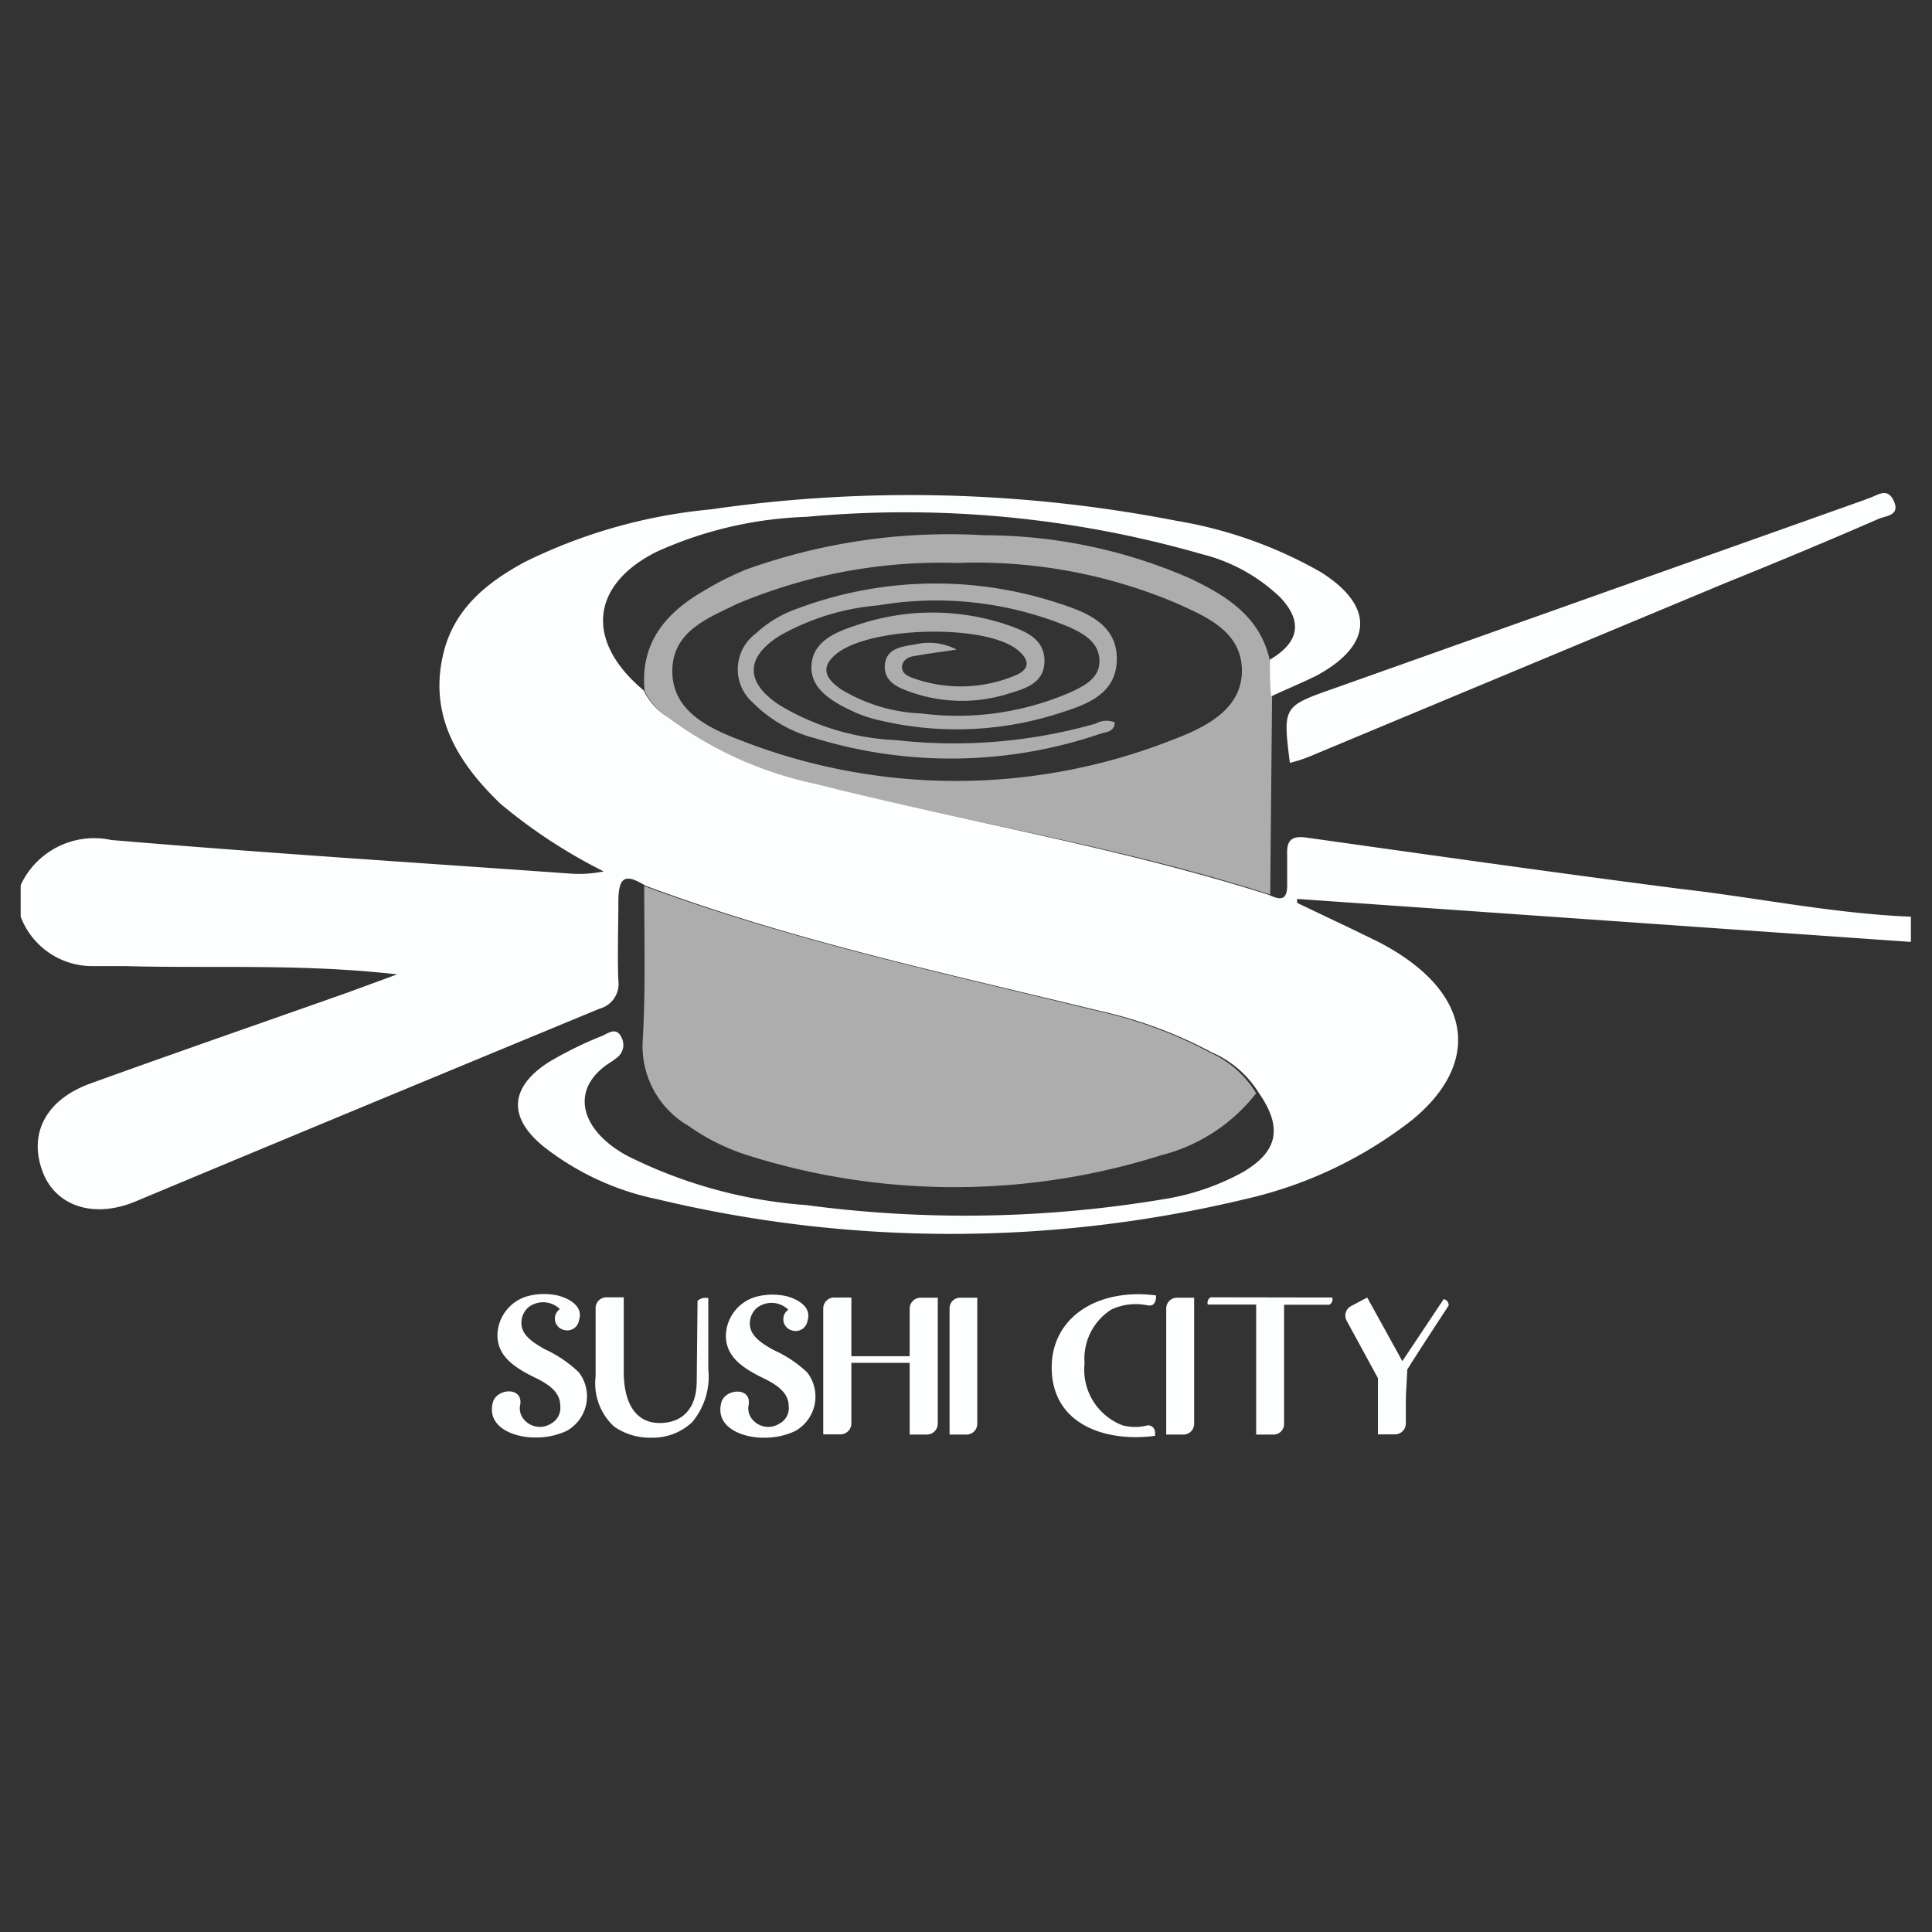 <svg id="Layer_1" data-name="Layer 1" xmlns="http://www.w3.org/2000/svg" viewBox="0 0 93.45 93.45"><rect x="0" y="0" width="93.45" height="93.45" fill="#333333" stroke="none"/><title>customer</title><path d="M92.43,45.56V44.34C88.68,44.19,85,43.42,81.32,43c-6.06-.78-12.11-1.64-18.16-2.49-.69-.09-.93.15-.9.81,0,.5,0,1,0,1.51,0,.77-.38.69-.87.46C54.2,41,46.75,39.76,39.46,37.92a18.17,18.17,0,0,1-7.12-3.21,3.08,3.08,0,0,1-1.21-1.32c-2.84-2.37-2.57-5.11.65-6.71A19.05,19.05,0,0,1,39,25a51.9,51.9,0,0,1,19.12,1.8,8.4,8.4,0,0,1,3.82,2.11q1.62,1.74-.52,3c0,.59,0,1.18.07,1.77.73-.34,1.48-.65,2.19-1,2.73-1.48,2.82-3.35.22-5a21.05,21.05,0,0,0-7-2.49,67.37,67.37,0,0,0-22.53-.55,25.69,25.69,0,0,0-9,2.55c-1.84,1-3.4,2.26-3.92,4.4-.73,3,.68,5.29,2.75,7.28a25.6,25.6,0,0,0,5,3.28,5.93,5.93,0,0,1-1.55.11c-7.42-.53-14.85-1-22.27-1.63A3.92,3.92,0,0,0,1,42.81v1.53A3.7,3.7,0,0,0,4.4,46.73c.56,0,1.12,0,1.68,0,4.22.12,8.46-.13,13.13.4L16.84,48c-4.16,1.47-8.32,2.91-12.47,4.41-2.15.78-3,2.42-2.31,4.26.62,1.66,2.45,2.29,4.48,1.45C14,55,21.51,51.89,29,48.79a1.24,1.24,0,0,0,.91-1.36c-.05-1.26,0-2.54,0-3.8s.35-1.38,1.31-.79c7.14,2.66,14.58,4.25,22,6.06a21.26,21.26,0,0,1,5.39,2,5,5,0,0,1,2.27,1.95c1.18,1.69.94,2.86-.79,3.86A11.71,11.71,0,0,1,56.31,58,58.13,58.13,0,0,1,39,58.29a23,23,0,0,1-8.67-2.39c-2.3-1.25-2.83-3.29-.73-4.56l.24-.18a.77.77,0,0,0,.21-1c-.24-.5-.64-.18-.91-.06a18.28,18.28,0,0,0-2.59,1.27c-1.92,1.23-2,2.71-.19,4.14A13.17,13.17,0,0,0,31.77,58,61,61,0,0,0,60.23,58a20.41,20.41,0,0,0,8.05-3.81c3.06-2.49,3-5.5-.2-7.78a11.18,11.18,0,0,0-1.57-.93c-1.25-.62-2.51-1.2-3.77-1.81,0-.06,0-.12,0-.19Z" style="fill:#fdfffe"/><path d="M62.39,36.9a7.21,7.21,0,0,0,.86-.27l20.18-8.42c2.48-1,5-2.05,7.43-3.11.33-.15,1.06-.15.75-.85s-.77-.3-1.19-.16l-.29.11L64.52,33.3C62.05,34.17,62.05,34.17,62.39,36.9Z" style="fill:#fdfffe"/><g style="opacity:0.6"><path d="M58.55,50.92a21.26,21.26,0,0,0-5.39-2c-7.38-1.81-14.82-3.4-22-6.06,0,2.48.07,5-.07,7.44a4.46,4.46,0,0,0,2.23,4.17,10.32,10.32,0,0,0,2.84,1.41,33.2,33.2,0,0,0,20,0,8.44,8.44,0,0,0,4.6-3A5,5,0,0,0,58.55,50.92Z" style="fill:#fdfffe"/><path d="M61.41,31.9c-.48-2.12-2.15-3.12-3.91-3.95a24.9,24.9,0,0,0-9.89-2.06,29.06,29.06,0,0,0-11.5,1.65,14.21,14.21,0,0,0-2,1c-1.88,1.07-3.16,2.53-2.93,4.88a3.08,3.08,0,0,0,1.21,1.32,18.17,18.17,0,0,0,7.12,3.21c7.29,1.84,14.74,3,21.93,5.32l.09-9.57C61.45,33.08,61.43,32.49,61.41,31.9Zm-4.63,3.86a28.59,28.59,0,0,1-21.08,0c-1.5-.58-3.19-1.41-3.18-3.31s1.68-2.53,3.09-3.22a25.35,25.35,0,0,1,10.69-2,24.86,24.86,0,0,1,10.54,1.92c1.47.66,3.21,1.37,3.23,3.26S58.32,35.17,56.78,35.76Z" style="fill:#fdfffe"/><path d="M44.13,31.75c.63-.12,1.27-.2,2.14-.33a2.86,2.86,0,0,0-2-.25c-.65.1-1.41.19-1.47,1s.64,1.09,1.26,1.31a7.48,7.48,0,0,0,4.79.05c.76-.23,1.65-.5,1.67-1.52s-.76-1.4-1.53-1.69a11.29,11.29,0,0,0-7.46-.11c-1,.32-2.19.75-2.28,1.95s1.09,1.83,2.12,2.3a5.89,5.89,0,0,0,1,.34,16.19,16.19,0,0,0,8.57-.21c1.39-.44,3.05-.88,3.08-2.68s-1.62-2.35-3-2.79a19,19,0,0,0-12.4.3,5.67,5.67,0,0,0-2.07,1.23A2.15,2.15,0,0,0,36.43,34a6.54,6.54,0,0,0,3,1.71,22.42,22.42,0,0,0,13.77-.21c.28-.1.71-.08.72-.56A1.07,1.07,0,0,0,53,35a25,25,0,0,1-9.65.8,11.91,11.91,0,0,1-5.62-1.68c-1.7-1.1-1.69-2.33,0-3.38a11.64,11.64,0,0,1,4.76-1.46,16.74,16.74,0,0,1,9.25,1.06c.69.32,1.42.73,1.44,1.61s-.78,1.25-1.46,1.56a13.68,13.68,0,0,1-7.15,1,8.07,8.07,0,0,1-3.89-1.17c-.65-.45-1.08-1-.25-1.69,1.59-1.35,7.2-1.49,8.78-.22.59.48.64.93-.1,1.24a6.83,6.83,0,0,1-5,.11c-.23-.09-.48-.22-.48-.51S43.89,31.79,44.13,31.75Z" style="fill:#fdfffe"/></g><path d="M25.37,68.69a1,1,0,0,0,1.28.17A.86.86,0,0,0,27.1,68c0-.61-.46-1-1.23-1.37-1.09-.53-1.81-1.08-1.81-2.06a2,2,0,0,1,1.56-1.9,3.1,3.1,0,0,1,1.39,0c.54.15,1.21.52,1,1.18a.58.58,0,0,1-.76.47.56.56,0,0,1-.17-1,1.16,1.16,0,0,0-1.53-.08,1,1,0,0,0-.33.76c0,.56.53.93,1.15,1.27A6,6,0,0,1,28,66.38a1.91,1.91,0,0,1-.59,2.83,3.48,3.48,0,0,1-1.57.32c-.93,0-2.32-.47-2-1.7.18-.69,1.53-.78,1.31.18A.83.83,0,0,0,25.37,68.69Z" style="fill:#fdfffe"/><path d="M33.74,62.92a.58.58,0,0,1,.52-.13v3.43a3.44,3.44,0,0,1-.78,2.57,2.78,2.78,0,0,1-1.94.75A3.05,3.05,0,0,1,29.7,69a2.85,2.85,0,0,1-.89-2.43c0-1.13,0-2.18,0-3.3a.52.52,0,0,1,.52-.52h.84v3.6c0,1.53.59,2.48,1.73,2.48s1.79-.73,1.8-2Z" style="fill:#fdfffe"/><path d="M36.42,68.69a1,1,0,0,0,1.28.17.84.84,0,0,0,.45-.83c0-.61-.46-1-1.23-1.37-1.09-.53-1.81-1.08-1.81-2.06a2,2,0,0,1,1.56-1.9,3.1,3.1,0,0,1,1.39,0c.54.15,1.21.52,1,1.18a.58.58,0,0,1-.76.47.56.56,0,0,1-.17-1,1.16,1.16,0,0,0-1.53-.08,1,1,0,0,0-.33.76c0,.56.53.93,1.15,1.27a5.81,5.81,0,0,1,1.63,1.09,1.91,1.91,0,0,1-.59,2.83,3.48,3.48,0,0,1-1.57.32c-.93,0-2.32-.47-2-1.7.18-.69,1.53-.78,1.31.18A.83.83,0,0,0,36.42,68.69Z" style="fill:#fdfffe"/><path d="M41.18,65.92v2.93a.53.53,0,0,1-.52.53h-.84c0-2,0-4.07,0-6.1a.53.53,0,0,1,.53-.52h.83V65.6H44V63.29a.53.53,0,0,1,.53-.52h.83c0,2,0,4.05,0,6.09a.53.53,0,0,1-.52.53H44V65.92Z" style="fill:#fdfffe"/><path d="M45.93,63.29a.51.51,0,0,1,.51-.52h.83c0,2,0,4.05,0,6.09a.52.52,0,0,1-.51.53h-.83Z" style="fill:#fdfffe"/><path d="M55.87,69.3v.15c-2.35.32-5-.52-5-3.31,0-2.1,1.69-3.54,4.21-3.54a7.37,7.37,0,0,1,.84.06c0,.42-.18.52-.41.48a2.77,2.77,0,0,0-1.77.21,2.82,2.82,0,0,0-1.28,2.59,2.88,2.88,0,0,0,1.83,3,2.34,2.34,0,0,0,1.23,0C55.62,68.94,55.86,69,55.87,69.3Z" style="fill:#fdfffe"/><path d="M56.41,63.29a.52.52,0,0,1,.51-.52h.84c0,2,0,4.05,0,6.09a.52.52,0,0,1-.51.53h-.84Z" style="fill:#fdfffe"/><path d="M64.44,62.76a.3.3,0,0,1-.14.35H62.11c0,2,0,3.78,0,5.77a.51.51,0,0,1-.51.51h-.84c0-2,0-4.29,0-6.29H58.42a.3.3,0,0,1,.14-.35Z" style="fill:#fdfffe"/><path d="M68,68.85a.53.53,0,0,1-.52.53h-.83c0-2,0-1,0-2.72l0,0-1.52-2.79a.52.52,0,0,1,.23-.7l.77-.41,1.51,2.73.19.35,2-3a.29.29,0,0,1,.24.31c-.11.17-1.36,2.07-2,3.09C68,67.81,68,66.91,68,68.85Z" style="fill:#fdfffe"/></svg>